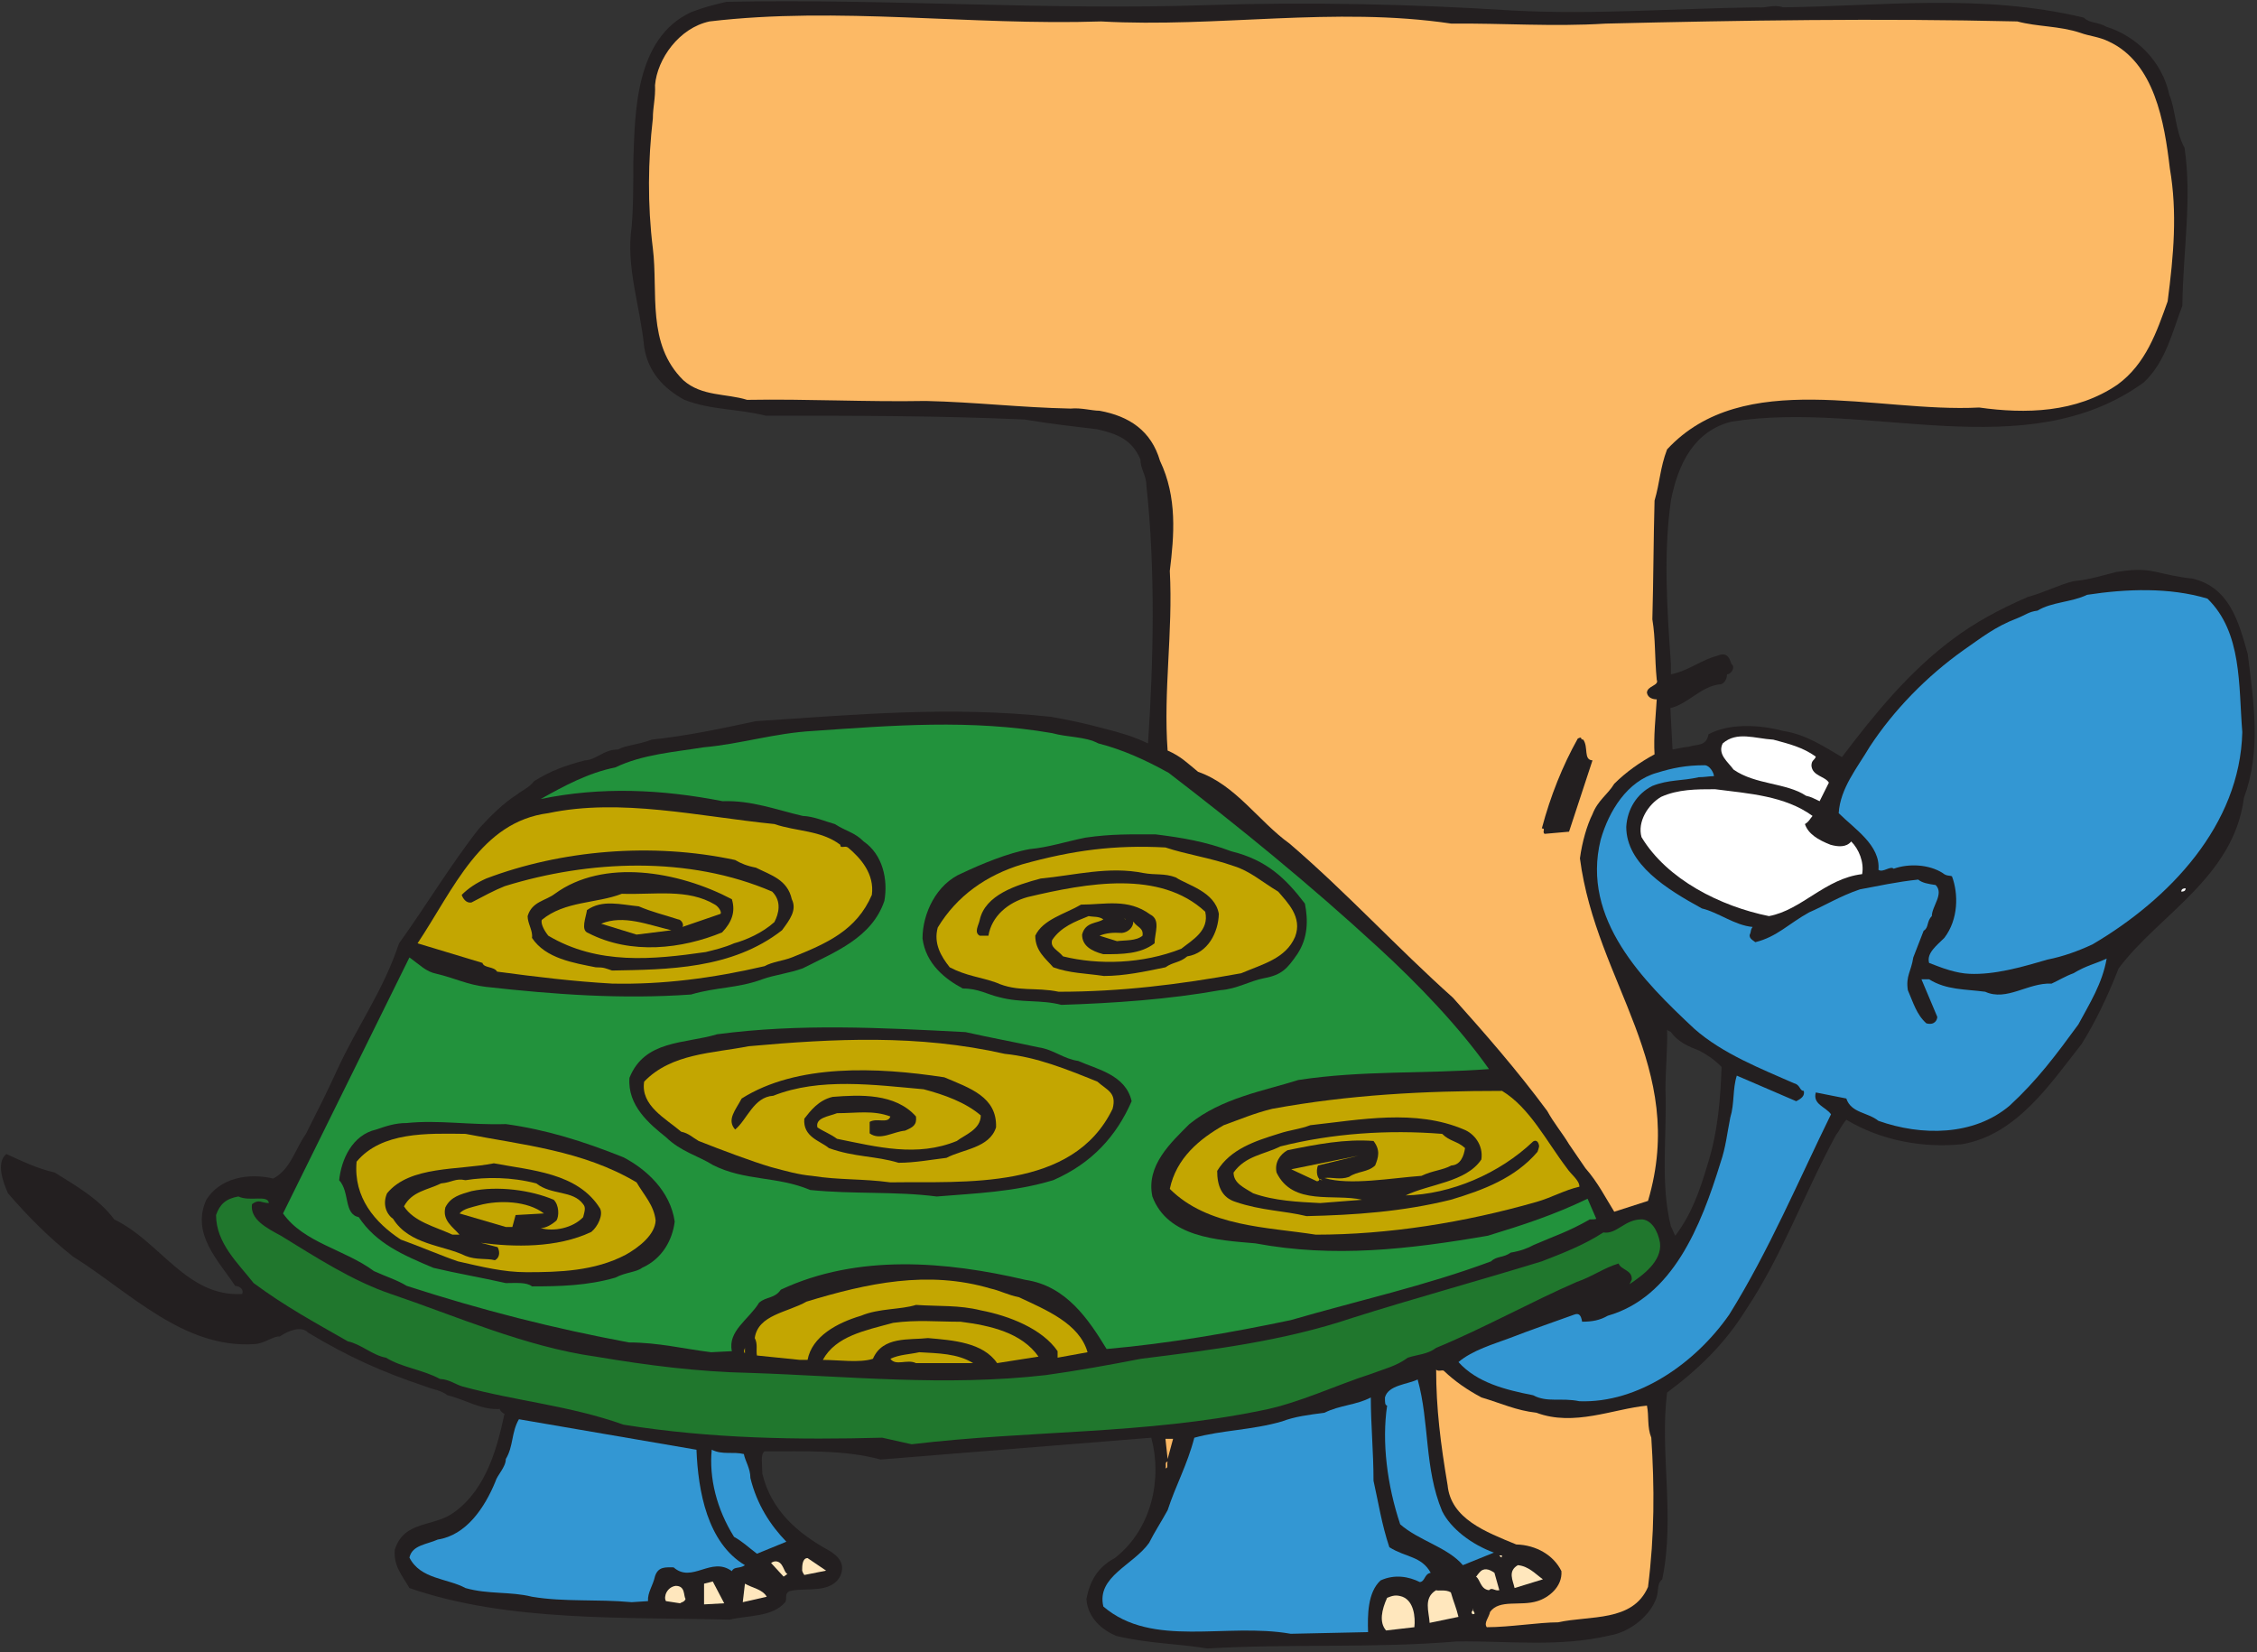 <?xml version="1.0" encoding="UTF-8" standalone="no"?>
<!DOCTYPE svg PUBLIC "-//W3C//DTD SVG 1.1//EN" "http://www.w3.org/Graphics/SVG/1.1/DTD/svg11.dtd">
<svg width="100%" height="100%" viewBox="0 0 347 254" version="1.1" xmlns="http://www.w3.org/2000/svg" xmlns:xlink="http://www.w3.org/1999/xlink" xml:space="preserve" xmlns:serif="http://www.serif.com/" style="fill-rule:evenodd;clip-rule:evenodd;stroke-linejoin:round;stroke-miterlimit:2;">
    <rect x="0" y="0" width="347" height="254" fill="#333333" stroke="none"/>
    <g transform="matrix(1,0,0,1,-776.267,-1583.37)">
        <g transform="matrix(4.167,0,0,4.167,-1014.44,-829.515)">
            <g transform="matrix(1,0,0,1,491.546,594.022)">
                <path d="M0,30.62C-0.081,30.479 -0.081,30.419 -0.161,30.278C-0.563,28.69 -0.302,26.944 -0.362,25.216C-0.362,24.472 -0.281,23.708 -0.302,23.026C-0.302,23.026 -0.241,23.065 -0.161,23.106C0.101,23.468 0.462,23.628 0.884,23.79C1.186,23.95 1.427,24.11 1.708,24.391C1.668,25.497 1.588,26.743 1.186,28.009C0.884,29.013 0.603,29.815 0,30.62M-17.263,45.85C-14.188,45.669 -11.073,45.85 -8.038,45.589C-6.109,45.569 -4.28,45.809 -2.411,45.368C-1.688,45.247 -1.005,44.684 -0.764,44.141C-0.563,43.78 -0.724,43.499 -0.482,43.298C0,40.987 -0.583,38.577 -0.302,36.407C0.884,35.522 1.829,34.599 2.593,33.374C3.938,31.364 4.702,29.173 5.929,26.903C6.089,26.702 6.109,26.581 6.311,26.341C7.616,27.124 9.164,27.386 10.571,27.245C12.601,26.903 13.847,24.995 14.991,23.548C15.495,22.745 15.957,21.78 16.358,20.755C17.847,18.766 20.599,17.399 20.981,14.466C21.624,12.718 21.343,10.95 21.122,9.161C20.78,7.936 20.438,6.69 19.071,6.37C18.589,6.329 18.106,6.208 17.745,6.128C17.203,6.007 16.841,6.048 16.278,6.128C15.716,6.268 15.294,6.409 14.69,6.47C14.128,6.61 13.605,6.891 13.003,7.052C11.938,7.515 11.054,7.997 10.249,8.599C8.622,9.806 7.335,11.393 6.149,12.96C5.526,12.599 4.823,12.116 3.979,11.995C3.075,11.753 1.989,11.714 1.226,12.116C1.146,12.577 0.784,12.477 0.503,12.577C0.261,12.599 0.04,12.657 -0.101,12.679L-0.181,11.151C0.503,10.989 0.944,10.327 1.708,10.266C1.868,10.186 1.909,10.007 1.909,9.905C2.07,9.905 2.231,9.624 2.07,9.524C1.989,9.243 1.868,9.081 1.548,9.222C0.985,9.362 0.462,9.786 -0.161,9.905L-0.161,9.524C-0.302,7.515 -0.442,5.444 -0.161,3.495C0.101,2.13 0.704,0.925 2.07,0.583C7.134,-0.222 12.923,2.29 17.283,-0.864C18.106,-1.628 18.349,-2.773 18.71,-3.696C18.73,-5.726 19.071,-7.575 18.79,-9.523C18.448,-10.126 18.448,-10.989 18.228,-11.472C17.967,-12.718 17.002,-13.644 15.917,-13.984C15.555,-14.185 15.294,-14.105 15.073,-14.325C11.294,-15.23 7.576,-14.747 3.979,-14.706C3.617,-14.827 3.336,-14.667 3.055,-14.706C-0.021,-14.667 -2.974,-14.427 -5.989,-14.587C-9.747,-14.827 -13.545,-14.909 -17.243,-14.788C-23.212,-14.587 -28.979,-15.028 -35.009,-14.909C-35.511,-14.788 -35.853,-14.706 -36.314,-14.526C-38.384,-13.562 -38.384,-10.81 -38.444,-9.001C-38.444,-8.138 -38.444,-7.314 -38.505,-6.61C-38.726,-5.122 -38.184,-3.657 -38.043,-2.169C-37.902,-1.265 -37.339,-0.644 -36.556,-0.222C-35.571,0.161 -34.606,0.1 -33.562,0.362C-30.325,0.362 -27.171,0.362 -24.016,0.503C-23.03,0.663 -22.347,0.743 -21.322,0.864C-20.559,1.044 -20.057,1.245 -19.735,1.97C-19.735,2.331 -19.514,2.571 -19.514,2.932C-19.173,6.089 -19.253,9.444 -19.454,12.456C-19.996,12.196 -20.418,12.075 -21.041,11.915C-21.805,11.714 -22.347,11.593 -23.03,11.474C-26.769,11.071 -30.226,11.393 -33.923,11.634C-35.229,11.915 -36.476,12.177 -37.762,12.315C-38.304,12.518 -38.726,12.518 -39.007,12.679C-39.55,12.679 -39.792,13.059 -40.233,13.081C-40.997,13.282 -41.479,13.462 -42.103,13.845C-42.304,14.104 -42.544,14.184 -42.745,14.345C-43.248,14.667 -43.729,15.149 -44.132,15.591C-45.177,16.917 -46.102,18.466 -47.087,19.831C-47.689,21.618 -48.573,22.784 -49.357,24.472C-49.759,25.356 -50.121,26.059 -50.522,26.862C-50.925,27.427 -51.085,28.169 -51.729,28.511C-52.653,28.29 -53.698,28.491 -54.2,29.294C-54.763,30.559 -53.759,31.524 -53.136,32.47C-52.935,32.489 -52.813,32.61 -52.874,32.77C-54.925,32.89 -55.889,30.841 -57.597,30.018C-58.159,29.255 -59.024,28.772 -59.788,28.29C-60.471,28.128 -60.953,27.888 -61.576,27.606C-61.978,27.929 -61.677,28.69 -61.516,29.054C-60.792,29.897 -59.989,30.7 -59.124,31.384C-57.034,32.69 -55.045,34.8 -52.412,34.618C-52.05,34.599 -51.729,34.317 -51.487,34.337C-51.166,34.116 -50.684,33.936 -50.442,34.196C-48.976,35.081 -47.729,35.643 -46.102,36.186C-45.739,36.327 -45.579,36.306 -45.298,36.507C-44.635,36.669 -44.032,37.069 -43.349,37.011C-43.449,37.011 -43.147,37.29 -43.188,37.151C-43.449,38.356 -43.831,39.944 -45.057,40.827C-45.82,41.39 -46.905,41.108 -47.247,42.214C-47.288,42.815 -46.985,43.138 -46.704,43.62C-43.067,44.886 -38.706,44.684 -34.888,44.786C-34.245,44.624 -33.32,44.706 -32.838,44.141C-32.757,43.981 -32.878,43.86 -32.697,43.739C-32.134,43.579 -31.17,43.86 -30.808,43.179C-30.606,42.716 -30.889,42.434 -31.229,42.233C-32.396,41.591 -33.36,40.747 -33.683,39.401C-33.683,39.079 -33.763,38.677 -33.602,38.577C-32.134,38.577 -30.647,38.516 -29.321,38.878L-19.333,38.073C-18.931,39.561 -19.292,41.431 -20.68,42.515C-21.322,42.856 -21.604,43.378 -21.725,44.022C-21.685,44.706 -21.161,45.167 -20.619,45.388C-19.454,45.669 -18.368,45.669 -17.263,45.85" style="fill:rgb(35,31,32);fill-rule:nonzero;"/>
            </g>
        </g>
        <g transform="matrix(4.167,0,0,4.167,-1014.44,-829.515)">
            <g transform="matrix(1,0,0,1,477.357,631.152)">
                <path d="M0,8.178L2.854,8.117C2.834,7.494 2.834,6.651 3.316,6.209C3.839,5.969 4.361,6.069 4.764,6.27C4.964,6.248 4.924,5.969 5.165,5.928C4.824,5.305 4.24,5.365 3.639,4.983C3.356,4.139 3.236,3.336 3.055,2.532C3.055,1.467 2.955,0.463 2.955,-0.543C2.432,-0.261 1.809,-0.261 1.246,0.022C0.644,0.102 0.161,0.16 -0.321,0.342C-1.427,0.664 -2.552,0.664 -3.557,0.944C-3.818,1.949 -4.24,2.694 -4.541,3.617C-4.783,4.059 -5.023,4.42 -5.225,4.823C-5.808,5.647 -7.174,6.069 -6.913,7.172C-5.104,8.721 -2.391,7.756 0,8.178" style="fill:rgb(51,151,211);fill-rule:nonzero;"/>
            </g>
        </g>
        <g transform="matrix(4.167,0,0,4.167,-1014.44,-829.515)">
            <g transform="matrix(1,0,0,1,480.875,637.882)">
                <path d="M0,1.326L1.045,1.205C1.085,0.824 1.024,0.242 0.603,0.08C0.361,0 0.24,0.041 0.039,0.121C-0.161,0.562 -0.262,1.025 0,1.326" style="fill:rgb(255,231,189);fill-rule:nonzero;"/>
            </g>
        </g>
        <g transform="matrix(4.167,0,0,4.167,-1014.44,-829.515)">
            <g transform="matrix(1,0,0,1,484.591,629.585)">
                <path d="M0,9.502C0.845,9.502 1.93,9.322 2.633,9.322C3.799,9.061 5.387,9.322 5.949,8.016C6.19,6.107 6.19,4.34 6.07,2.51C5.909,2.109 5.99,1.707 5.909,1.326C4.663,1.447 3.217,2.109 1.83,1.588C1.086,1.506 0.543,1.244 -0.2,1.023C-0.723,0.742 -1.164,0.441 -1.587,0.039C-1.646,0 -1.788,0.08 -1.868,0C-1.868,1.426 -1.707,2.713 -1.446,4.26C-1.326,5.504 -0.039,5.986 1.086,6.449C1.83,6.469 2.473,6.852 2.754,7.434C2.795,8.016 2.271,8.418 1.869,8.539C1.246,8.738 0.463,8.459 0.121,8.939C0.081,9.143 -0.119,9.342 0,9.502" style="fill:rgb(252,185,101);fill-rule:nonzero;"/>
            </g>
        </g>
        <g transform="matrix(4.167,0,0,4.167,-1014.44,-829.515)">
            <g transform="matrix(1,0,0,1,482.482,637.683)">
                <path d="M0,1.244L1.064,1.023C0.984,0.681 0.885,0.48 0.783,0.119C0.582,0 0.321,0.078 0.241,0.039C-0.241,0.32 -0.02,0.842 0,1.244" style="fill:rgb(255,231,189);fill-rule:nonzero;"/>
            </g>
        </g>
        <g transform="matrix(4.167,0,0,4.167,-1014.44,-829.515)">
            <g transform="matrix(1,0,0,1,484.07,638.406)">
                <path d="M0,0.201C0.16,0.201 0,0.099 0,0C0.08,0.039 -0.121,0.119 0,0.201" style="fill:rgb(255,231,189);fill-rule:nonzero;"/>
            </g>
        </g>
        <g transform="matrix(4.167,0,0,4.167,-1014.44,-829.515)">
            <g transform="matrix(0.998,-0.055,-0.055,-0.998,455.736,638.265)">
                <path d="M-0.023,0.021L0.722,0.021L0.345,0.848L0.019,0.784L-0.023,0.021Z" style="fill:rgb(255,231,189);fill-rule:nonzero;"/>
            </g>
        </g>
        <g transform="matrix(4.167,0,0,4.167,-1014.44,-829.515)">
            <g transform="matrix(0.97,-0.243,-0.243,-0.97,454.9,638.144)">
                <path d="M-0.084,-0.042C-0.036,-0.011 0.082,-0.041 0.149,0.065C0.1,0.202 0.267,0.533 -0.084,0.621C-0.404,0.661 -0.629,0.344 -0.571,0.163L-0.084,-0.042Z" style="fill:rgb(255,231,189);fill-rule:nonzero;"/>
            </g>
        </g>
        <g transform="matrix(4.167,0,0,4.167,-1014.44,-829.515)">
            <g transform="matrix(1,0,0,1,453.041,631.414)">
                <path d="M0,6.75L0.603,6.711C0.582,6.389 0.783,6.148 0.863,5.787C0.984,5.424 1.266,5.465 1.547,5.465C2.23,6.068 2.934,5.043 3.697,5.605C3.777,5.424 3.979,5.525 4.18,5.385C2.793,4.561 2.451,2.652 2.391,1.125L-4.16,0C-4.441,0.482 -4.361,1.004 -4.643,1.467C-4.643,1.768 -4.965,2.068 -5.024,2.291C-5.426,3.275 -6.109,4.279 -7.154,4.439C-7.557,4.621 -8.1,4.641 -8.199,5.104C-7.798,5.906 -6.793,5.867 -6.13,6.229C-5.285,6.469 -4.482,6.348 -3.678,6.549C-2.473,6.75 -1.287,6.631 0,6.75" style="fill:rgb(51,151,211);fill-rule:nonzero;"/>
            </g>
        </g>
        <g transform="matrix(4.167,0,0,4.167,-1014.44,-829.515)">
            <g transform="matrix(1,0,0,1,457.14,637.482)">
                <path d="M0,0.682L0.885,0.481C0.723,0.202 0.361,0.161 0.08,0L0,0.682Z" style="fill:rgb(255,231,189);fill-rule:nonzero;"/>
            </g>
        </g>
        <g transform="matrix(4.167,0,0,4.167,-1014.44,-829.515)">
            <g transform="matrix(1,0,0,1,484.672,636.917)">
                <path d="M0,0.805C0.12,0.684 0.201,0.844 0.382,0.805L0.201,0.162C0,0.022 -0.2,-0.039 -0.362,0.162C-0.481,0.303 -0.442,0.284 -0.481,0.303C-0.321,0.403 -0.321,0.766 0,0.805" style="fill:rgb(255,231,189);fill-rule:nonzero;"/>
            </g>
        </g>
        <g transform="matrix(4.167,0,0,4.167,-1014.44,-829.515)">
            <g transform="matrix(1,0,0,1,485.617,636.798)">
                <path d="M0,0.844L1.045,0.522C0.764,0.323 0.523,0.039 0.121,0C-0.262,0.221 -0.061,0.563 0,0.844" style="fill:rgb(255,231,189);fill-rule:nonzero;"/>
            </g>
        </g>
        <g transform="matrix(4.167,0,0,4.167,-1014.44,-829.515)">
            <g transform="matrix(0.881,-0.473,-0.473,-0.881,458.761,637.111)">
                <path d="M-0.152,-0.042C-0.034,-0.036 -0.152,-0.042 0.02,-0.021C-0.085,0.082 0.114,0.454 -0.152,0.597C-0.223,0.635 -0.322,0.619 -0.322,0.619L-0.152,-0.042Z" style="fill:rgb(255,231,189);fill-rule:nonzero;"/>
            </g>
        </g>
        <g transform="matrix(4.167,0,0,4.167,-1014.44,-829.515)">
            <g transform="matrix(1,0,0,1,459.412,636.537)">
                <path d="M0,0.623L0.803,0.463L0.119,0C-0.081,0 -0.081,0.301 -0.081,0.463C-0.061,0.543 0,0.623 0,0.623" style="fill:rgb(255,231,189);fill-rule:nonzero;"/>
            </g>
        </g>
        <g transform="matrix(4.167,0,0,4.167,-1014.44,-829.515)">
            <g transform="matrix(1,0,0,1,483.709,629.946)">
                <path d="M0,6.852L1.145,6.389C0.32,6.088 -0.443,5.506 -0.764,4.862C-1.428,3.276 -1.227,1.586 -1.669,0C-2.03,0.182 -2.754,0.202 -2.875,0.663C-2.875,0.864 -2.875,0.944 -2.795,0.965C-2.995,2.311 -2.795,3.899 -2.313,5.344C-1.629,5.948 -0.563,6.188 0,6.852" style="fill:rgb(51,151,211);fill-rule:nonzero;"/>
            </g>
        </g>
        <g transform="matrix(4.167,0,0,4.167,-1014.44,-829.515)">
            <g transform="matrix(1,0,0,1,485.134,636.437)">
                <path d="M0,0.08L0.021,0L-0.08,0C-0.08,0.019 0,0.08 0,0.08" style="fill:rgb(255,231,189);fill-rule:nonzero;"/>
            </g>
        </g>
        <g transform="matrix(4.167,0,0,4.167,-1014.44,-829.515)">
            <g transform="matrix(1,0,0,1,457.663,632.538)">
                <path d="M0,3.838L1.085,3.395C0.503,2.793 0,2.029 -0.241,1.045C-0.241,0.684 -0.442,0.402 -0.482,0.16C-0.884,0.061 -1.267,0.201 -1.668,0C-1.769,1.045 -1.487,2.19 -0.845,3.215C-0.522,3.395 -0.321,3.596 0,3.838" style="fill:rgb(51,151,211);fill-rule:nonzero;"/>
            </g>
        </g>
        <g transform="matrix(4.167,0,0,4.167,-1014.44,-829.515)">
            <g transform="matrix(1,0,0,1,472.735,632.98)">
                <path d="M0,0.242C0.12,0.242 0.04,0.101 0.081,0C-0.04,0 0.04,0.181 0,0.242" style="fill:rgb(252,185,101);fill-rule:nonzero;"/>
            </g>
        </g>
        <g transform="matrix(4.167,0,0,4.167,-1014.44,-829.515)">
            <g transform="matrix(1,0,0,1,472.816,632.136)">
                <path d="M0,0.744L0.201,0L-0.081,0L0,0.744Z" style="fill:rgb(252,185,101);fill-rule:nonzero;"/>
            </g>
        </g>
        <g transform="matrix(4.167,0,0,4.167,-1014.44,-829.515)">
            <g transform="matrix(1,0,0,1,463.371,623.116)">
                <path d="M0,9.221C4.36,8.7 8.601,8.86 12.901,7.975C14.268,7.713 15.675,7.032 16.941,6.629C17.463,6.428 17.865,6.348 18.308,6.026C18.669,5.907 19.031,5.907 19.353,5.664C21.102,4.942 22.869,3.957 24.537,3.233C25.12,3.033 25.543,2.711 26.084,2.551C26.165,2.791 26.607,2.791 26.567,3.155C26.527,3.233 26.486,3.315 26.486,3.315C26.969,2.992 27.692,2.471 27.611,1.787C27.531,1.325 27.291,0.963 26.969,0.924C26.306,0.903 26.025,1.487 25.521,1.405C24.779,1.887 23.975,2.188 23.252,2.471C20.9,3.194 18.469,3.858 16.258,4.559C13.686,5.424 11.032,5.744 8.46,6.067C7.214,6.309 6.109,6.508 4.943,6.67C1.246,7.092 -2.352,6.709 -5.949,6.588C-7.879,6.549 -9.748,6.309 -11.656,5.987C-14.25,5.625 -16.842,4.479 -19.213,3.676C-20.641,3.194 -22.027,2.289 -23.272,1.526C-23.795,1.244 -24.418,0.924 -24.338,0.362C-24.076,0.16 -23.996,0.321 -23.715,0.321C-23.755,0 -24.418,0.28 -24.84,0.078C-25.303,0.16 -25.523,0.362 -25.664,0.762C-25.664,1.807 -24.84,2.551 -24.277,3.274C-23.111,4.137 -22.066,4.7 -20.801,5.424C-20.318,5.524 -19.877,5.946 -19.395,6.026C-18.811,6.389 -18.027,6.469 -17.404,6.811C-17.043,6.83 -16.842,7.012 -16.561,7.092C-14.57,7.633 -12.602,7.795 -10.632,8.498C-7.396,9.02 -4.16,9.061 -1.086,8.979L0,9.221Z" style="fill:rgb(32,119,45);fill-rule:nonzero;"/>
            </g>
        </g>
        <g transform="matrix(4.167,0,0,4.167,-1014.44,-829.515)">
            <g transform="matrix(1,0,0,1,488.008,607.362)">
                <path d="M0,23.387C2.171,23.467 4.28,21.981 5.526,20.194C6.993,17.842 8.119,15.17 9.284,12.799C9.084,12.518 8.602,12.438 8.722,11.994L9.848,12.217C10.028,12.758 10.632,12.719 11.033,13.041C12.62,13.604 14.55,13.604 15.876,12.479C16.901,11.533 17.585,10.61 18.409,9.485C18.831,8.699 19.293,7.977 19.454,7.053C19.032,7.254 18.73,7.295 18.228,7.596C17.946,7.696 17.646,7.877 17.424,7.977C16.54,7.938 15.776,8.641 14.972,8.278C14.229,8.178 13.545,8.219 12.901,7.817L12.62,7.817L13.204,9.203C13.204,9.324 13.103,9.524 12.802,9.444C12.44,9.123 12.319,8.68 12.118,8.219C12.038,7.696 12.239,7.535 12.319,7.012L12.701,6.028C12.901,5.908 12.802,5.688 13.003,5.487C13.003,5.125 13.465,4.662 13.144,4.34C12.862,4.299 12.642,4.26 12.501,4.139C11.716,4.221 10.993,4.381 10.35,4.5C9.626,4.742 9.003,5.125 8.481,5.346C7.718,5.766 7.296,6.25 6.491,6.449C6.391,6.369 6.21,6.289 6.311,6.108C6.331,6.008 6.331,5.967 6.391,5.887C5.728,5.828 5.125,5.346 4.522,5.205C3.235,4.5 1.729,3.576 1.729,2.192C1.769,1.528 2.13,0.965 2.692,0.684C3.296,0.442 3.798,0.504 4.401,0.362C4.603,0.362 4.804,0.323 4.964,0.323C4.964,0.201 4.804,-0.08 4.622,-0.08C3.938,-0.08 3.437,0.02 2.854,0.201C1.769,0.504 1.085,1.608 0.784,2.674C0.061,5.606 2.372,7.897 4.241,9.645C5.286,10.569 6.732,11.131 7.918,11.655C8.159,11.715 8.119,11.936 8.28,11.936C8.32,12.116 8.2,12.217 7.999,12.317L5.808,11.373C5.647,11.875 5.728,12.397 5.567,12.92C5.446,13.522 5.405,14.004 5.205,14.588C4.481,16.938 3.437,19.549 1.045,20.233C0.764,20.395 0.482,20.453 0.101,20.453C0.061,20.233 0,20.114 -0.2,20.194C-1.024,20.494 -1.688,20.715 -2.572,21.057C-3.155,21.278 -3.938,21.498 -4.462,21.942C-3.778,22.703 -2.733,22.965 -1.708,23.166C-1.186,23.448 -0.663,23.246 0,23.387" style="fill:rgb(51,151,211);fill-rule:nonzero;"/>
            </g>
        </g>
        <g transform="matrix(4.167,0,0,4.167,-1014.44,-829.515)">
            <g transform="matrix(1,0,0,1,463.531,629.062)">
                <path d="M0,0.281L2.109,0.281C1.527,-0.08 0.804,-0.08 0.121,-0.121C-0.241,-0.039 -0.604,-0.039 -0.944,0.121C-0.744,0.402 -0.322,0.121 0,0.281" style="fill:rgb(195,166,1);fill-rule:nonzero;"/>
            </g>
        </g>
        <g transform="matrix(4.167,0,0,4.167,-1014.44,-829.515)">
            <g transform="matrix(1,0,0,1,466.525,627.738)">
                <path d="M0,1.605L1.527,1.365C0.904,0.48 -0.241,0.22 -1.346,0.078C-2.23,0.078 -2.954,0 -3.838,0.119C-4.863,0.4 -5.948,0.601 -6.431,1.486C-5.868,1.486 -5.064,1.605 -4.582,1.445C-4.221,0.601 -3.235,0.761 -2.553,0.681C-1.627,0.761 -0.522,0.841 0,1.605" style="fill:rgb(195,166,1);fill-rule:nonzero;"/>
            </g>
        </g>
        <g transform="matrix(4.167,0,0,4.167,-1014.44,-829.515)">
            <g transform="matrix(1,0,0,1,459.25,625.908)">
                <path d="M0,3.316L0.281,3.316C0.443,2.451 1.367,1.949 2.252,1.687C2.914,1.408 3.719,1.466 4.281,1.287C5.125,1.345 5.869,1.287 6.673,1.488C7.718,1.687 8.943,2.17 9.506,2.994L9.506,3.234L10.611,3.033C10.311,1.968 9.064,1.466 8.08,1.003C7.678,0.925 7.396,0.763 7.034,0.683C4.723,0 2.492,0.482 0.242,1.166C-0.461,1.568 -1.547,1.648 -1.668,2.511C-1.547,2.732 -1.627,2.953 -1.587,3.154L0,3.316Z" style="fill:rgb(195,166,1);fill-rule:nonzero;"/>
            </g>
        </g>
        <g transform="matrix(4.167,0,0,4.167,-1014.44,-829.515)">
            <g transform="matrix(1,0,0,1,457.22,628.781)">
                <path d="M0,0.201L0,0C0,0.041 -0.08,0.121 0,0.201" style="fill:rgb(195,166,1);fill-rule:nonzero;"/>
            </g>
        </g>
        <g transform="matrix(4.167,0,0,4.167,-1014.44,-829.515)">
            <g transform="matrix(1,0,0,1,455.974,605.576)">
                <path d="M0,23.365L0.764,23.326C0.604,22.582 1.387,22.162 1.769,21.537C2.051,21.297 2.332,21.398 2.572,21.056C5.406,19.728 8.682,20.011 11.596,20.695C13.104,20.916 13.928,22.162 14.59,23.246C16.881,23.045 19.192,22.642 21.383,22.181C23.875,21.457 26.347,20.916 28.778,20.011C28.98,19.81 29.221,19.89 29.502,19.689C29.863,19.629 30.125,19.529 30.346,19.408C31.13,19.066 31.612,18.926 32.416,18.465C32.537,18.465 32.598,18.465 32.657,18.443L32.336,17.701C31.09,18.302 29.965,18.666 28.658,19.066C25.744,19.568 22.971,19.89 20.076,19.347C18.67,19.228 16.842,19.127 16.279,17.619C16.037,16.474 16.962,15.631 17.645,14.947C18.831,13.982 20.398,13.722 21.664,13.32C24.036,12.959 26.267,13.099 28.698,12.918C27.593,11.351 26.065,9.763 24.619,8.437C22.066,6.086 19.475,3.978 16.881,1.988C16.058,1.527 15.174,1.125 14.289,0.902C13.807,0.642 13.144,0.681 12.58,0.521C9.566,0 6.672,0.24 3.758,0.441C2.332,0.521 1.086,0.924 -0.281,1.045C-1.387,1.224 -2.531,1.304 -3.537,1.787C-4.541,1.988 -5.426,2.47 -6.29,2.953C-4.059,2.49 -1.828,2.592 0.422,3.033C1.487,2.994 2.412,3.353 3.377,3.576C3.799,3.595 4.201,3.777 4.563,3.877C5.004,4.158 5.285,4.177 5.627,4.519C6.33,5.002 6.531,5.926 6.391,6.711C5.929,8.076 4.563,8.599 3.377,9.201C2.874,9.383 2.332,9.443 1.889,9.603C0.965,9.945 0.201,9.885 -0.743,10.166C-3.296,10.347 -5.768,10.166 -8.3,9.885C-9.003,9.804 -9.445,9.564 -10.129,9.402C-10.53,9.322 -10.731,9.082 -11.133,8.799L-15.796,18.244C-15.032,19.328 -13.525,19.568 -12.439,20.373C-11.998,20.574 -11.596,20.695 -11.234,20.916C-8.44,21.82 -5.828,22.482 -3.034,23.004C-1.949,23.004 -0.984,23.246 0,23.365" style="fill:rgb(34,146,60);fill-rule:nonzero;"/>
            </g>
        </g>
        <g transform="matrix(4.167,0,0,4.167,-1014.44,-829.515)">
            <g transform="matrix(1,0,0,1,449.363,620.363)">
                <path d="M0,6.148C1.004,6.148 2.029,6.128 3.074,5.826C3.457,5.625 3.858,5.625 4.06,5.464C4.822,5.123 5.185,4.419 5.266,3.757C5.104,2.632 4.221,1.828 3.376,1.386C1.869,0.783 0.502,0.361 -0.965,0.16C-2.311,0.201 -3.438,0 -4.623,0.121C-5.064,0.121 -5.387,0.24 -5.748,0.361C-6.633,0.562 -7.034,1.466 -7.114,2.23C-6.713,2.671 -6.953,3.474 -6.391,3.595C-5.748,4.56 -4.783,4.982 -3.638,5.464C-2.793,5.666 -1.85,5.826 -0.965,6.027C-0.604,6.027 -0.201,5.986 0,6.148" style="fill:rgb(35,31,32);fill-rule:nonzero;"/>
            </g>
        </g>
        <g transform="matrix(4.167,0,0,4.167,-1014.44,-829.515)">
            <g transform="matrix(1,0,0,1,449.162,620.804)">
                <path d="M0,5.184C1.205,5.184 2.512,5.145 3.658,4.541C4.16,4.26 4.742,3.799 4.763,3.276C4.703,2.713 4.341,2.352 4.06,1.87C2.07,0.684 -0.201,0.483 -2.251,0.08C-3.678,0.061 -5.346,0 -6.27,1.106C-6.391,2.432 -5.587,3.356 -4.643,3.979C-4.02,4.2 -3.074,4.602 -2.532,4.784C-1.648,4.983 -0.864,5.184 0,5.184" style="fill:rgb(195,166,1);fill-rule:nonzero;"/>
            </g>
        </g>
        <g transform="matrix(4.167,0,0,4.167,-1014.44,-829.515)">
            <g transform="matrix(1,0,0,1,447.996,621.97)">
                <path d="M0,3.576C0.161,3.496 0.201,3.295 0.101,3.094L-0.521,2.933C0.684,3.094 2.291,3.135 3.558,2.531C3.799,2.33 4,1.908 3.879,1.668C3.055,0.342 1.326,0.262 -0.039,0C-1.346,0.262 -3.135,0.08 -3.979,1.105C-4.14,1.467 -4.039,1.849 -3.758,2.049C-3.154,3.013 -1.908,3.013 -1.085,3.416C-0.684,3.576 -0.321,3.496 0,3.576" style="fill:rgb(35,31,32);fill-rule:nonzero;"/>
            </g>
        </g>
        <g transform="matrix(4.167,0,0,4.167,-1014.44,-829.515)">
            <g transform="matrix(1,0,0,1,446.429,622.472)">
                <path d="M0,2.131L0.26,2.131C0.02,1.848 -0.383,1.608 -0.262,1.125C-0.061,0.723 0.301,0.645 0.703,0.524C1.667,0.322 2.893,0.483 3.737,0.844C3.938,1.045 3.938,1.447 3.838,1.608C3.656,1.77 3.436,1.889 3.255,1.889C3.737,2.029 4.44,1.889 4.822,1.486C4.883,1.246 4.923,1.125 4.822,1.006C4.44,0.483 3.656,0.684 3.094,0.24C2.17,0 1.245,0 0.481,0.121C0.1,0.041 0,0.201 -0.423,0.24C-0.905,0.483 -1.488,0.524 -1.789,1.086C-1.428,1.649 -0.664,1.828 0,2.131" style="fill:rgb(195,166,1);fill-rule:nonzero;"/>
            </g>
        </g>
        <g transform="matrix(4.167,0,0,4.167,-1014.44,-829.515)">
            <g transform="matrix(1,0,0,1,478.282,619.298)">
                <path d="M0,5.305C2.673,5.305 5.466,4.862 8.14,4.098C8.702,3.938 9.185,3.657 9.727,3.535C9.727,3.295 9.425,3.094 9.265,2.852C8.501,1.848 7.897,0.623 6.873,0C3.999,0 1.226,0.141 -1.608,0.662C-2.271,0.823 -2.833,1.065 -3.396,1.266C-4.28,1.768 -5.146,2.471 -5.386,3.617C-3.979,5.022 -1.788,5.022 0,5.305" style="fill:rgb(195,166,1);fill-rule:nonzero;"/>
            </g>
        </g>
        <g transform="matrix(4.167,0,0,4.167,-1014.44,-829.515)">
            <g transform="matrix(1,0,0,1,448.398,623.316)">
                <path d="M0,1.004L0.241,1.004L0.361,0.563L1.406,0.504C0.804,0.041 -0.241,0 -0.984,0.201C-1.266,0.281 -1.547,0.322 -1.709,0.504L0,1.004Z" style="fill:rgb(195,166,1);fill-rule:nonzero;"/>
            </g>
        </g>
        <g transform="matrix(4.167,0,0,4.167,-1014.44,-829.515)">
            <g transform="matrix(1,0,0,1,477.94,619.96)">
                <path d="M0,3.959C1.788,3.918 3.537,3.797 5.325,3.355C6.532,2.994 7.697,2.553 8.521,1.588C8.562,1.488 8.581,1.387 8.581,1.387C8.581,1.307 8.521,1.105 8.36,1.205C7.114,2.393 5.325,3.156 3.657,3.195C4.522,2.773 5.888,2.713 6.451,1.869C6.532,1.326 6.169,0.904 5.808,0.764C4.02,0 1.989,0.402 0.141,0.604C-0.281,0.764 -0.563,0.764 -1.045,0.924C-1.89,1.186 -2.813,1.488 -3.296,2.291C-3.296,2.834 -3.135,3.275 -2.612,3.436C-1.668,3.758 -0.823,3.758 0,3.959" style="fill:rgb(35,31,32);fill-rule:nonzero;"/>
            </g>
        </g>
        <g transform="matrix(4.167,0,0,4.167,-1014.44,-829.515)">
            <g transform="matrix(1,0,0,1,489.294,579.275)">
                <path d="M0,44.482L1.246,44.082C2.713,39.119 -0.663,36.064 -1.266,31.443C-1.186,30.841 -1.005,30.216 -0.804,29.816C-0.603,29.294 -0.241,29.091 0,28.691C0.442,28.25 0.965,27.886 1.487,27.605C1.447,26.943 1.527,26.259 1.568,25.576C1.447,25.576 1.246,25.537 1.206,25.336C1.206,25.074 1.668,25.074 1.568,24.853C1.487,24.029 1.527,23.345 1.406,22.623C1.447,21.117 1.447,19.711 1.487,18.242C1.688,17.56 1.688,17.037 1.949,16.353C4.764,13.32 9.666,15.007 13.465,14.808C15.174,15.048 17.042,15.007 18.569,13.962C19.615,13.199 20.016,12.015 20.418,10.89C20.64,9.181 20.78,7.615 20.499,5.986C20.298,4.279 19.936,2.089 18.248,1.304C17.887,1.125 17.524,1.103 17.203,0.984C16.42,0.722 15.615,0.763 14.871,0.562C9.747,0.441 4.723,0.521 -0.322,0.642C-2.271,0.763 -4.1,0.623 -6.009,0.642C-10.33,0 -14.65,0.802 -18.931,0.562C-23.754,0.722 -28.638,0 -33.381,0.562C-34.506,0.802 -35.31,1.949 -35.391,2.912C-35.37,3.394 -35.471,3.716 -35.471,4.138C-35.651,5.707 -35.672,7.312 -35.471,8.941C-35.27,10.568 -35.711,12.457 -34.346,13.802C-33.662,14.406 -32.758,14.285 -31.994,14.525C-29.764,14.486 -27.592,14.607 -25.402,14.566C-23.573,14.607 -21.926,14.808 -20.057,14.847C-19.674,14.808 -19.272,14.927 -18.991,14.927C-17.886,15.128 -17.082,15.671 -16.76,16.775C-16.117,18.123 -16.238,19.529 -16.398,20.836C-16.277,23.105 -16.641,25.255 -16.479,27.464C-15.977,27.687 -15.775,27.908 -15.354,28.25C-13.967,28.732 -13.123,30.078 -11.978,30.9C-9.848,32.728 -8.019,34.738 -5.949,36.587C-4.783,37.892 -3.617,39.218 -2.472,40.765C-2.23,41.209 -1.908,41.589 -1.668,41.992C-1.467,42.293 -1.266,42.574 -1.064,42.875C-0.603,43.398 -0.301,44.002 0,44.482" style="fill:rgb(252,185,101);fill-rule:nonzero;"/>
            </g>
        </g>
        <g transform="matrix(4.167,0,0,4.167,-1014.44,-829.515)">
            <g transform="matrix(1,0,0,1,478.443,620.845)">
                <path d="M0,2.592L1.547,2.471C0.521,2.231 -1.006,2.713 -1.608,1.467C-1.688,1.106 -1.488,0.803 -1.206,0.643C-0.121,0.422 0.924,0.221 1.969,0.301C2.23,0.643 2.15,0.904 2.029,1.205C1.748,1.467 1.387,1.406 1.064,1.627C0.723,1.748 0.441,1.627 0.16,1.668C1.085,1.949 2.633,1.668 3.738,1.588C4.16,1.387 4.502,1.387 4.843,1.205C5.185,1.186 5.305,0.844 5.346,0.563C5.064,0.301 4.783,0.321 4.502,0.039C2.512,-0.121 0.441,0.02 -1.467,0.502C-2.07,0.803 -2.754,0.844 -3.195,1.467C-3.195,1.867 -2.794,2.029 -2.473,2.231C-1.688,2.512 -0.805,2.551 0,2.592" style="fill:rgb(195,166,1);fill-rule:nonzero;"/>
            </g>
        </g>
        <g transform="matrix(4.167,0,0,4.167,-1014.44,-829.515)">
            <g transform="matrix(1,0,0,1,464.294,616.806)">
                <path d="M0,6.389C1.427,6.27 2.834,6.229 4.301,5.787C5.728,5.164 6.632,4.16 7.194,2.873C6.973,1.889 5.889,1.688 5.225,1.387C4.662,1.307 4.32,0.965 3.758,0.885C2.834,0.684 1.949,0.522 1.064,0.323C-2.07,0.16 -5.045,0 -8.1,0.403C-9.305,0.764 -10.771,0.604 -11.334,2.01C-11.415,3.035 -10.592,3.717 -9.988,4.2C-9.426,4.743 -8.803,4.883 -8.26,5.225C-7.074,5.826 -5.908,5.627 -4.662,6.149C-3.074,6.311 -1.527,6.19 0,6.389" style="fill:rgb(35,31,32);fill-rule:nonzero;"/>
            </g>
        </g>
        <g transform="matrix(4.167,0,0,4.167,-1014.44,-829.515)">
            <g transform="matrix(1,0,0,1,462.586,617.53)">
                <path d="M0,5.143C2.733,5.102 6.731,5.465 8.199,2.43C8.36,1.827 7.998,1.748 7.637,1.426C6.491,0.963 5.405,0.522 4.22,0.401C1.024,-0.322 -2.091,-0.162 -5.226,0.12C-6.552,0.381 -8.079,0.381 -9.084,1.426C-9.225,2.311 -8.28,2.793 -7.718,3.274C-7.437,3.334 -7.315,3.475 -7.074,3.616C-6.21,3.957 -5.085,4.379 -4.401,4.58C-3.879,4.721 -3.376,4.862 -2.894,4.903C-1.89,5.063 -1.046,5.002 0,5.143" style="fill:rgb(195,166,1);fill-rule:nonzero;"/>
            </g>
        </g>
        <g transform="matrix(4.167,0,0,4.167,-1014.44,-829.515)">
            <g transform="matrix(1,0,0,1,478.322,621.689)">
                <path d="M0,0.943C0.16,0.943 0,0.783 0.201,0.904C0,0.904 -0.04,0.562 0.04,0.361L1.527,0L-0.945,0.502L0,0.943Z" style="fill:rgb(195,166,1);fill-rule:nonzero;"/>
            </g>
        </g>
        <g transform="matrix(4.167,0,0,4.167,-1014.44,-829.515)">
            <g transform="matrix(1,0,0,1,462.888,618.295)">
                <path d="M0,3.656C0.602,3.656 1.246,3.535 1.768,3.474C2.371,3.154 3.355,3.113 3.597,2.349C3.637,1.224 2.633,0.902 1.688,0.502C-0.805,0.119 -3.759,0 -5.789,1.285C-6.01,1.707 -6.352,2.068 -6.029,2.429C-5.588,2.068 -5.346,1.224 -4.623,1.183C-2.914,0.502 -0.885,0.783 0.924,0.943C1.688,1.144 2.471,1.426 3.034,1.908C3.034,2.429 2.432,2.631 2.15,2.851C0.683,3.455 -0.785,3.072 -2.271,2.771C-2.513,2.59 -2.754,2.51 -2.995,2.349C-3.075,1.988 -2.572,1.947 -2.271,1.826C-1.548,1.826 -0.945,1.707 -0.302,1.947C-0.383,2.228 -0.805,1.988 -1.066,2.148L-1.066,2.57C-0.684,2.851 -0.201,2.51 0.24,2.47C0.521,2.349 0.683,2.269 0.643,1.947C-0.121,1.084 -1.428,1.144 -2.432,1.224C-2.955,1.345 -3.256,1.746 -3.477,2.029C-3.537,2.711 -2.875,2.851 -2.572,3.113C-1.629,3.455 -0.865,3.394 0,3.656" style="fill:rgb(35,31,32);fill-rule:nonzero;"/>
            </g>
        </g>
        <g transform="matrix(4.167,0,0,4.167,-1014.44,-829.515)">
            <g transform="matrix(1,0,0,1,468.896,609.813)">
                <path d="M0,6.311C1.949,6.248 3.959,6.11 5.869,5.768C6.472,5.727 6.953,5.426 7.477,5.327C8.14,5.206 8.341,4.963 8.702,4.442C9.104,3.838 9.104,3.176 8.984,2.573C8.28,1.649 7.577,0.965 6.271,0.645C5.307,0.282 4.441,0.141 3.477,0.02C2.553,0.02 1.85,0 0.885,0.141C0.182,0.282 -0.482,0.502 -1.165,0.563C-1.969,0.704 -2.974,1.125 -3.657,1.448C-4.621,1.848 -5.124,2.954 -5.124,3.858C-5.004,4.803 -4.279,5.366 -3.637,5.707C-3.055,5.707 -2.732,5.928 -2.291,6.028C-1.467,6.248 -0.764,6.11 0,6.311" style="fill:rgb(35,31,32);fill-rule:nonzero;"/>
            </g>
        </g>
        <g transform="matrix(4.167,0,0,4.167,-1014.44,-829.515)">
            <g transform="matrix(1,0,0,1,468.796,610.237)">
                <path d="M0,5.403C2.271,5.403 4.421,5.143 6.732,4.721C7.535,4.38 8.38,4.178 8.722,3.376C9.003,2.651 8.44,2.108 8.099,1.708C7.496,1.346 7.053,0.944 6.451,0.762C5.606,0.462 4.723,0.34 3.938,0.079C2.069,-0.021 0.521,0.18 -1.348,0.702C-2.674,1.104 -3.758,1.868 -4.462,3.034C-4.623,3.616 -4.342,4.098 -4.02,4.501C-3.416,4.821 -2.874,4.862 -2.312,5.063C-1.508,5.424 -0.865,5.223 0,5.403" style="fill:rgb(195,166,1);fill-rule:nonzero;"/>
            </g>
        </g>
        <g transform="matrix(4.167,0,0,4.167,-1014.44,-829.515)">
            <g transform="matrix(1,0,0,1,452.317,608.528)">
                <path d="M0,6.811C1.868,6.852 3.718,6.612 5.627,6.168C5.908,6.008 6.33,5.967 6.632,5.846C7.938,5.325 9.023,4.842 9.586,3.538C9.687,2.772 9.185,2.19 8.702,1.788C8.581,1.707 8.421,1.848 8.421,1.688C7.696,1.145 6.813,1.206 5.989,0.924C3.195,0.643 0.321,-0.041 -2.352,0.522C-4.843,0.844 -5.828,3.295 -7.175,5.325L-4.783,6.047C-4.723,6.248 -4.36,6.168 -4.241,6.37C-2.733,6.571 -1.407,6.731 0,6.811" style="fill:rgb(195,166,1);fill-rule:nonzero;"/>
            </g>
        </g>
        <g transform="matrix(4.167,0,0,4.167,-1014.44,-829.515)">
            <g transform="matrix(1,0,0,1,470.465,610.999)">
                <path d="M0,4.059C0.743,4.059 1.507,3.899 2.271,3.739C2.553,3.538 2.793,3.577 3.074,3.336C3.838,3.215 4.221,2.452 4.24,1.768C4.1,0.946 3.074,0.704 2.652,0.422C2.23,0.262 1.908,0.342 1.467,0.262C0.181,0 -1.065,0.342 -2.332,0.463C-3.236,0.704 -4.381,1.067 -4.582,1.991C-4.623,2.192 -4.803,2.452 -4.582,2.573L-4.261,2.573C-4.141,1.85 -3.537,1.346 -2.814,1.147C-0.604,0.623 2.07,0.141 3.738,1.688C3.898,2.391 3.256,2.733 2.854,3.055C1.426,3.618 -0.201,3.659 -1.508,3.336C-1.709,3.096 -1.99,3.014 -1.91,2.733C-1.588,2.25 -1.065,2.051 -0.563,1.85C-0.361,1.889 -0.201,1.85 -0.021,1.969C-0.241,2.129 -0.684,2.051 -0.805,2.532C-0.805,2.934 -0.482,3.135 -0.021,3.256C0.663,3.256 1.346,3.256 1.869,2.854C1.869,2.471 2.109,1.991 1.708,1.789C0.885,1.186 0.04,1.426 -0.844,1.426C-1.428,1.768 -2.251,1.969 -2.533,2.573C-2.533,3.135 -2.15,3.416 -1.869,3.739C-1.266,3.959 -0.684,3.959 0,4.059" style="fill:rgb(35,31,32);fill-rule:nonzero;"/>
            </g>
        </g>
        <g transform="matrix(4.167,0,0,4.167,-1014.44,-829.515)">
            <g transform="matrix(1,0,0,1,502.398,600.753)">
                <path d="M0,14.225C0.924,14.266 1.908,13.985 2.873,13.702C3.477,13.582 4.02,13.381 4.541,13.139C7.375,11.473 9.988,8.739 10.068,5.305C9.928,3.596 10.068,1.627 8.782,0.381C7.375,-0.041 5.787,0.02 4.341,0.241C3.758,0.522 3.034,0.502 2.512,0.825C2.189,0.864 2.07,0.985 1.768,1.104C0.924,1.426 0.441,1.829 -0.201,2.27C-1.588,3.254 -2.794,4.5 -3.678,5.846C-4.141,6.629 -4.764,7.373 -4.823,8.297C-4.24,8.879 -3.276,9.483 -3.356,10.387C-3.195,10.508 -2.914,10.227 -2.794,10.348C-2.23,10.147 -1.488,10.186 -0.984,10.508C-0.845,10.629 -0.724,10.588 -0.643,10.629C-0.402,11.272 -0.402,12.215 -0.925,12.899C-1.206,13.18 -1.588,13.461 -1.488,13.823C-0.984,14.024 -0.482,14.205 0,14.225" style="fill:rgb(51,151,211);fill-rule:nonzero;"/>
            </g>
        </g>
        <g transform="matrix(4.167,0,0,4.167,-1014.44,-829.515)">
            <g transform="matrix(1,0,0,1,452.317,610.117)">
                <path d="M0,4.74C2.03,4.701 4.421,4.701 6.271,3.254C6.552,2.873 6.833,2.511 6.632,2.109C6.472,1.385 5.868,1.224 5.306,0.943C4.983,0.883 4.743,0.783 4.542,0.662C1.467,0 -1.89,0.301 -4.643,1.345C-5.005,1.506 -5.306,1.707 -5.547,1.949C-5.507,2.068 -5.386,2.269 -5.185,2.228C-4.723,1.988 -4.36,1.787 -3.959,1.627C-0.845,0.662 2.833,0.502 5.908,1.828C6.271,2.189 6.149,2.65 5.989,2.953C5.546,3.353 4.943,3.615 4.501,3.736C4.14,3.896 3.778,3.978 3.456,4.058C1.507,4.338 -0.522,4.541 -2.352,3.455C-2.513,3.254 -2.633,3.011 -2.593,2.873C-1.749,2.17 -0.563,2.269 0.361,1.908C1.587,1.949 2.794,1.707 3.798,2.308C3.938,2.39 4.06,2.592 3.999,2.65L2.593,3.133C2.673,3.052 2.552,2.851 2.432,2.851C1.89,2.672 1.507,2.592 0.984,2.371C0.321,2.308 -0.362,2.109 -0.925,2.511C-0.965,2.791 -1.165,3.254 -0.884,3.353C0.704,4.177 2.593,3.937 4.06,3.334C4.421,2.953 4.562,2.57 4.421,2.109C2.432,1.064 -0.321,0.601 -2.11,1.908C-2.452,2.17 -2.954,2.189 -3.115,2.732C-3.115,3.011 -2.914,3.273 -2.954,3.535C-2.452,4.299 -1.407,4.459 -0.603,4.621C-0.281,4.621 -0.241,4.66 0,4.74" style="fill:rgb(35,31,32);fill-rule:nonzero;"/>
            </g>
        </g>
        <g transform="matrix(4.167,0,0,4.167,-1014.44,-829.515)">
            <g transform="matrix(1,0,0,1,470.947,613.05)">
                <path d="M0,0.723C0.301,0.682 0.703,0.723 0.943,0.522C0.984,0.221 0.743,0.221 0.603,0C0.603,0.221 0.402,0.401 0.181,0.42C-0.161,0.401 -0.383,0.42 -0.644,0.522L0,0.723Z" style="fill:rgb(195,166,1);fill-rule:nonzero;"/>
            </g>
        </g>
        <g transform="matrix(4.167,0,0,4.167,-1014.44,-829.515)">
            <g transform="matrix(1,0,0,1,453.221,612.789)">
                <path d="M0,0.742L1.286,0.582C0.422,0.381 -0.482,0 -1.306,0.34L0,0.742Z" style="fill:rgb(195,166,1);fill-rule:nonzero;"/>
            </g>
        </g>
        <g transform="matrix(4.167,0,0,4.167,-1014.44,-829.515)">
            <g transform="matrix(1,0,0,1,471.248,612.888)">
                <path d="M0,0.08L0.02,0.08C-0.1,0 -0.04,0.019 0,0.08" style="fill:rgb(195,166,1);fill-rule:nonzero;"/>
            </g>
        </g>
        <g transform="matrix(4.167,0,0,4.167,-1014.44,-829.515)">
            <g transform="matrix(1,0,0,1,495.002,608.167)">
                <path d="M0,4.682C1.207,4.461 2.07,3.295 3.438,3.133C3.518,2.692 3.316,2.209 3.035,1.928C2.854,2.149 2.553,2.129 2.271,2.049C1.81,1.869 1.447,1.647 1.327,1.286C1.488,1.186 1.488,1.125 1.608,0.985C0.584,0.241 -0.743,0.161 -1.988,0C-2.672,0 -3.355,0 -3.979,0.282C-4.461,0.563 -4.863,1.205 -4.702,1.768C-3.758,3.334 -1.788,4.321 0,4.682" style="fill:white;fill-rule:nonzero;"/>
            </g>
        </g>
        <g transform="matrix(4.167,0,0,4.167,-1014.44,-829.515)">
            <g transform="matrix(1,0,0,1,510.215,611.824)">
                <path d="M0,0.121C0.04,0.121 0.161,0.121 0.161,0C0.12,0 0,0 0,0.121" style="fill:white;fill-rule:nonzero;"/>
            </g>
        </g>
        <g transform="matrix(4.167,0,0,4.167,-1014.44,-829.515)">
            <g transform="matrix(1,0,0,1,486.722,606.199)">
                <path d="M0,3.615L0.904,3.535L1.769,0.904C1.428,0.883 1.628,0.422 1.428,0.138C1.286,0.138 1.428,0 1.226,0.099C0.664,1.105 0.221,2.209 -0.1,3.414C0.061,3.414 -0.1,3.535 0,3.615" style="fill:rgb(35,31,32);fill-rule:nonzero;"/>
            </g>
        </g>
        <g transform="matrix(4.167,0,0,4.167,-1014.44,-829.515)">
            <g transform="matrix(1,0,0,1,496.871,606.017)">
                <path d="M0,2.592L0.342,1.908C0.201,1.668 -0.261,1.668 -0.301,1.287C-0.301,1.065 -0.181,1.086 -0.141,0.946C-0.623,0.604 -1.105,0.483 -1.708,0.321C-2.391,0.281 -3.055,0 -3.576,0.461C-3.777,0.863 -3.376,1.145 -3.175,1.426C-2.371,1.99 -1.226,1.908 -0.502,2.391C-0.301,2.432 -0.181,2.512 0,2.592" style="fill:white;fill-rule:nonzero;"/>
            </g>
        </g>
    </g>
</svg>

